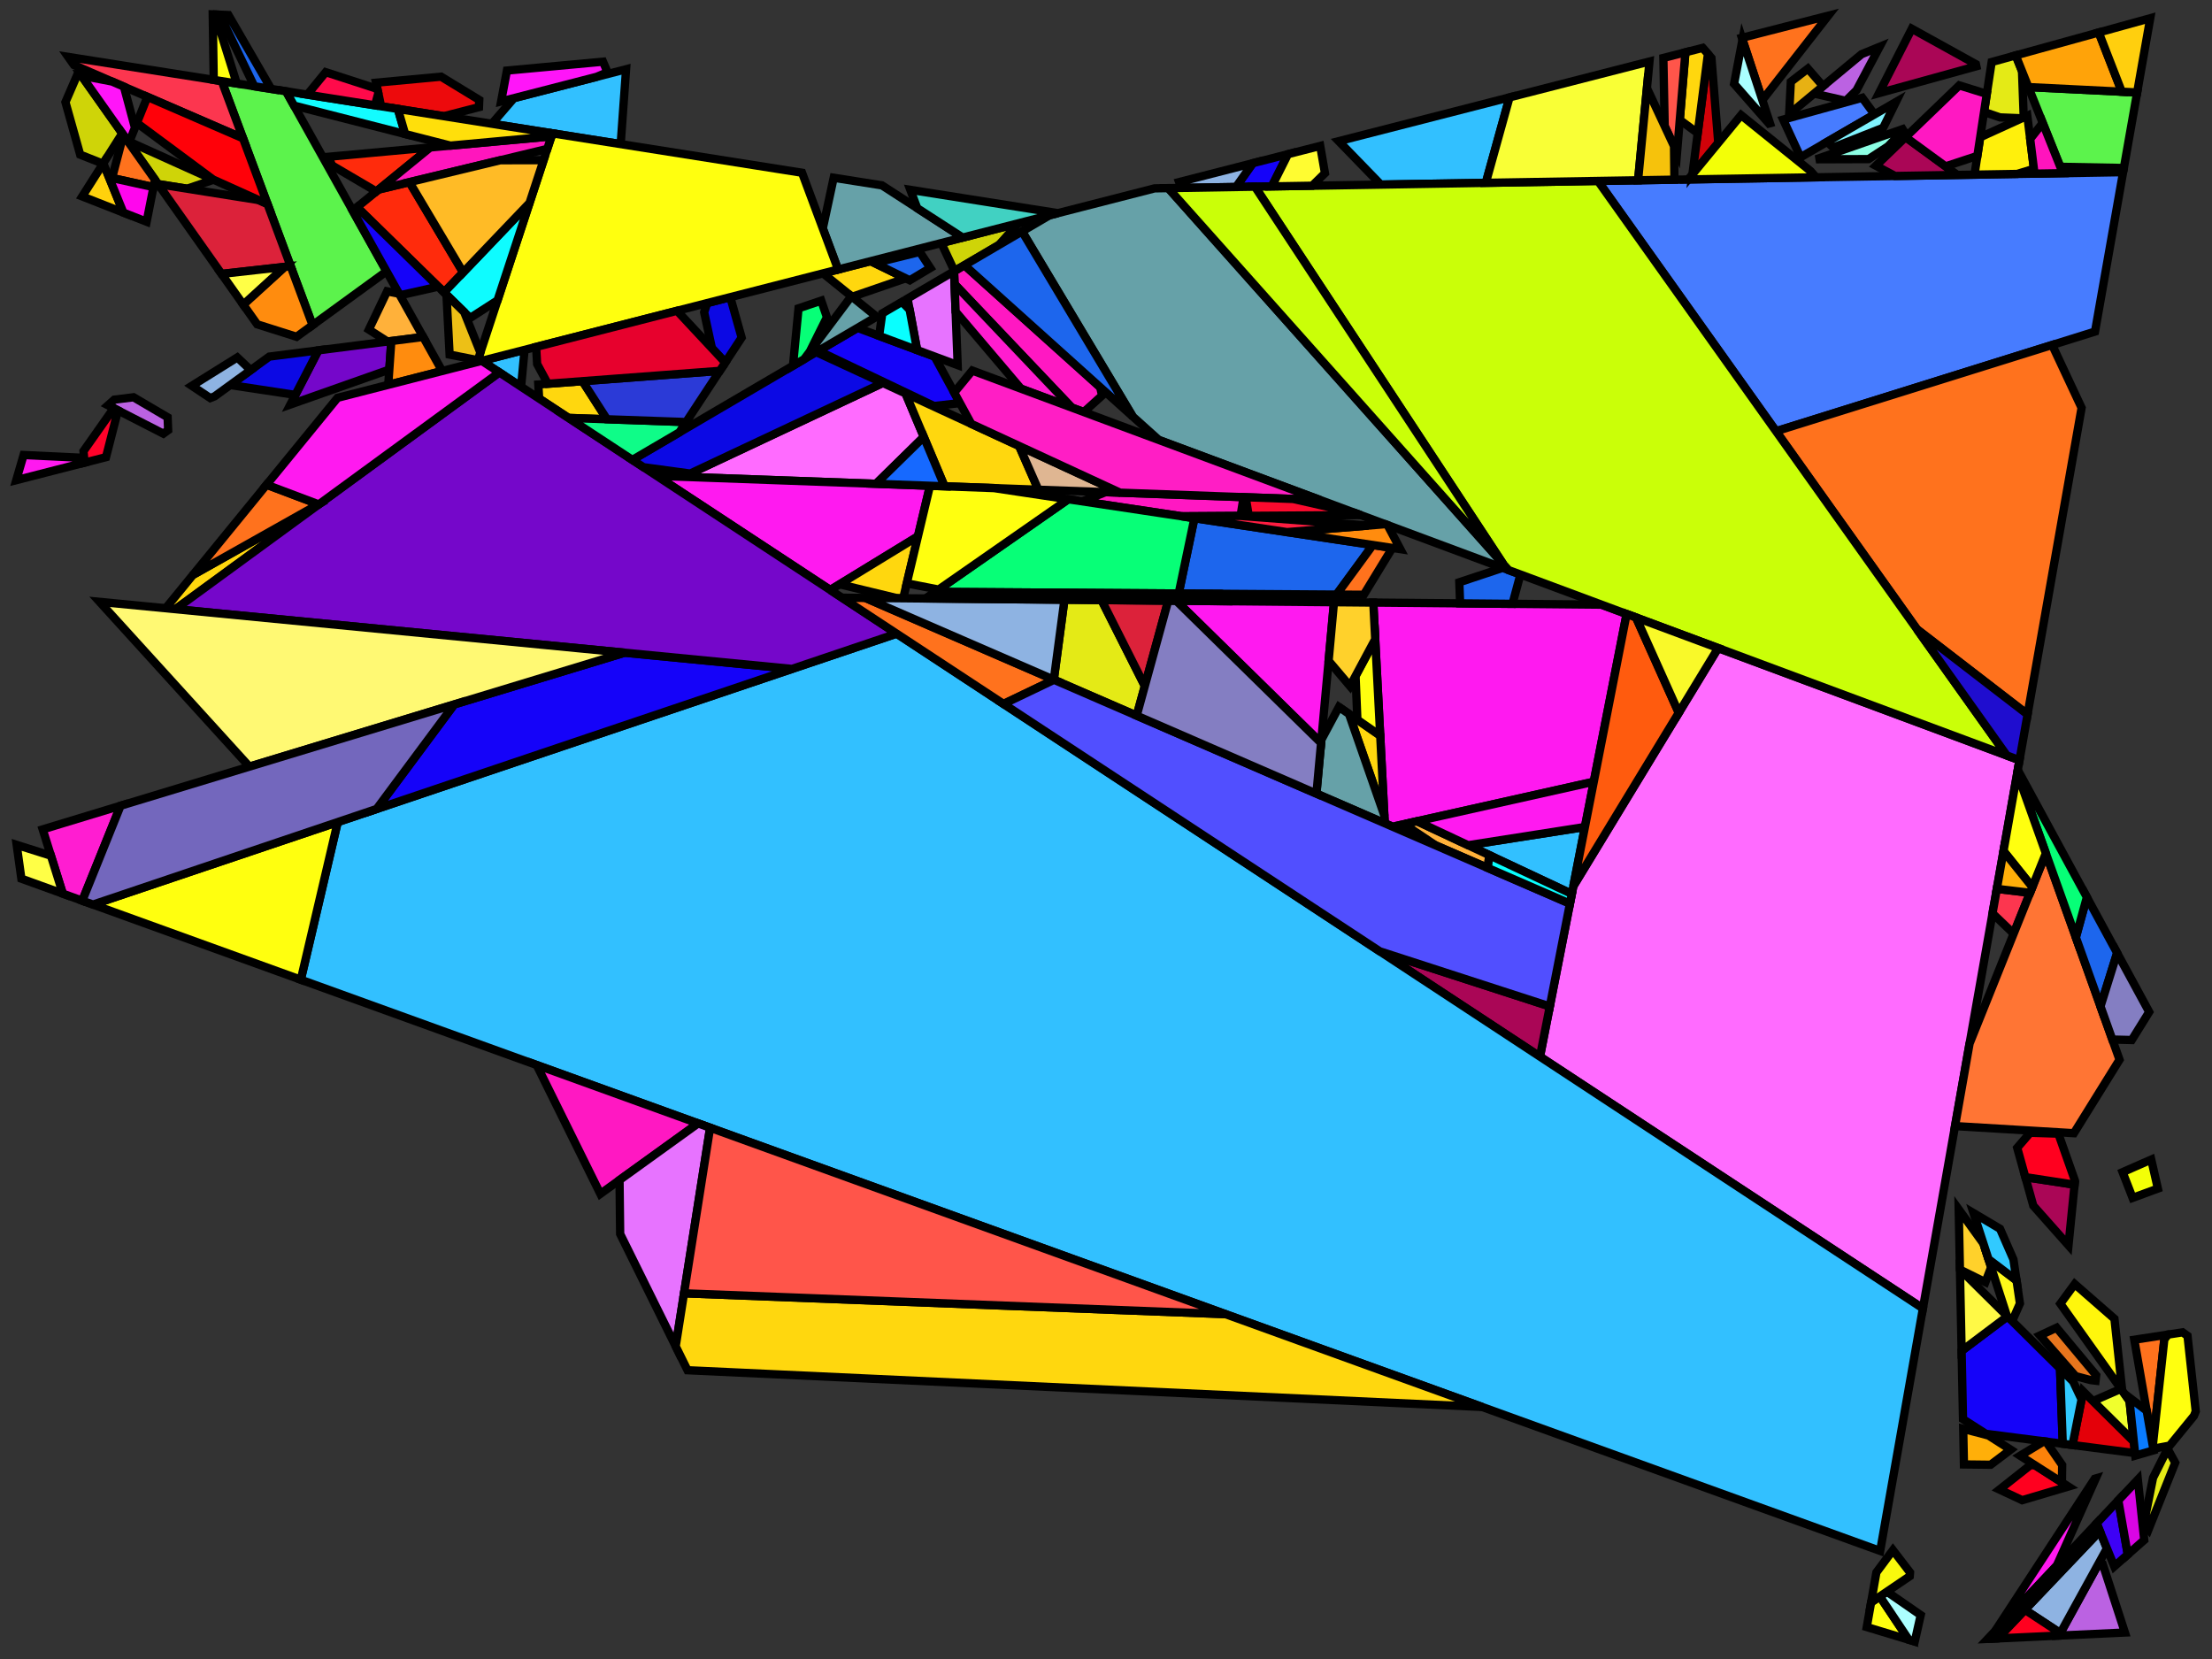 <?xml version="1.0" encoding="iso-8859-1" standalone="no"?>
<!DOCTYPE svg PUBLIC "-//W3C//DTD SVG 1.0//EN" "http://www.w3.org/TR/2001/REC-SVG-20010904/DTD/svg10.dtd">
<svg xmlns="http://www.w3.org/2000/svg" width="800" height="600">
<rect width="100%" height="100%" fill="#333333" stroke="none"/>
<path style="fill:rgb(0, 0, 0);fill-opacity:0.0;fill-rule:evenodd;stroke:rgb(0, 0, 0);stroke-width:0.0;" d="M 0, 600 L 800, 600 L 800, 0 L 0, 0 z "/>
<path style="fill:rgb(255, 107, 255);fill-opacity:1.0;fill-rule:evenodd;stroke:rgb(0, 0, 0);stroke-width:3.0;" d="M 327.508, 142.303 L 334.105, 158.019 L 316.822, 174.979 L 247.125, 172.448 L 319.285, 138.501 z "/>
<path style="fill:rgb(255, 107, 255);fill-opacity:1.0;fill-rule:evenodd;stroke:rgb(0, 0, 0);stroke-width:3.0;" d="M 730.382, 274.932 L 695.445, 473.212 L 556.952, 382.151 L 569.018, 320.507 L 621.381, 234.379 z "/>
<path style="fill:rgb(228, 234, 22);fill-opacity:1.0;fill-rule:evenodd;stroke:rgb(0, 0, 0);stroke-width:3.0;" d="M 398.376, 217.031 L 414.038, 248.106 L 411.097, 258.829 L 381.126, 245.826 L 384.968, 216.908 z "/>
<path style="fill:rgb(228, 234, 22);fill-opacity:1.0;fill-rule:evenodd;stroke:rgb(0, 0, 0);stroke-width:3.0;" d="M 786.694, 529.008 L 777.022, 553.202 L 775.314, 551.314 L 778.68, 534.454 L 783.937, 523.981 z "/>
<path style="fill:rgb(228, 234, 22);fill-opacity:1.0;fill-rule:evenodd;stroke:rgb(0, 0, 0);stroke-width:3.0;" d="M 731.284, 25.72 L 731.905, 42.461 L 731.207, 42.779 L 723.336, 42.459 L 717.556, 40.495 L 720.308, 22.436 L 729.009, 20.032 z "/>
<path style="fill:rgb(255, 43, 12);fill-opacity:1.0;fill-rule:evenodd;stroke:rgb(0, 0, 0);stroke-width:3.0;" d="M 167.497, 98.528 L 160.605, 105.741 L 129.131, 74.925 L 136.944, 68.551 L 148.08, 65.868 z "/>
<path style="fill:rgb(255, 43, 12);fill-opacity:1.0;fill-rule:evenodd;stroke:rgb(0, 0, 0);stroke-width:3.0;" d="M 136.103, 69.237 L 120.158, 59.874 L 118.638, 56.716 L 155.597, 53.332 z "/>
<path style="fill:rgb(71, 124, 255);fill-opacity:1.0;fill-rule:evenodd;stroke:rgb(0, 0, 0);stroke-width:3.0;" d="M 677.929, 41.38 L 651.196, 56.867 L 644.913, 43.259 L 673.511, 35.36 z "/>
<path style="fill:rgb(71, 124, 255);fill-opacity:1.0;fill-rule:evenodd;stroke:rgb(0, 0, 0);stroke-width:3.0;" d="M 757.695, 119.916 L 642.335, 155.962 L 577.91, 65.442 L 767.853, 62.266 z "/>
<path style="fill:rgb(170, 6, 86);fill-opacity:1.0;fill-rule:evenodd;stroke:rgb(0, 0, 0);stroke-width:3.0;" d="M 707.891, 63.268 L 685.388, 63.645 L 678.437, 59.942 L 689.168, 49.599 z "/>
<path style="fill:rgb(170, 6, 86);fill-opacity:1.0;fill-rule:evenodd;stroke:rgb(0, 0, 0);stroke-width:3.0;" d="M 714.614, 23.227 L 714.771, 23.965 L 679.562, 33.689 L 691.428, 10.401 z "/>
<path style="fill:rgb(170, 6, 86);fill-opacity:1.0;fill-rule:evenodd;stroke:rgb(0, 0, 0);stroke-width:3.0;" d="M 560.508, 363.982 L 556.952, 382.151 L 499.012, 344.056 z "/>
<path style="fill:rgb(170, 6, 86);fill-opacity:1.0;fill-rule:evenodd;stroke:rgb(0, 0, 0);stroke-width:3.0;" d="M 750.297, 428.461 L 748.098, 450.394 L 735.365, 436.044 L 732.499, 425.731 z "/>
<path style="fill:rgb(92, 243, 76);fill-opacity:1.0;fill-rule:evenodd;stroke:rgb(0, 0, 0);stroke-width:3.0;" d="M 772.933, 33.439 L 768.12, 60.752 L 745.129, 60.323 L 733.596, 31.497 z "/>
<path style="fill:rgb(92, 243, 76);fill-opacity:1.0;fill-rule:evenodd;stroke:rgb(0, 0, 0);stroke-width:3.0;" d="M 103.451, 33.016 L 139.801, 98.136 L 113.048, 117.589 L 80.197, 29.345 z "/>
<path style="fill:rgb(50, 192, 255);fill-opacity:1.0;fill-rule:evenodd;stroke:rgb(0, 0, 0);stroke-width:3.0;" d="M 188.464, 139.866 L 174.226, 130.505 L 189.709, 126.536 z "/>
<path style="fill:rgb(50, 192, 255);fill-opacity:1.0;fill-rule:evenodd;stroke:rgb(0, 0, 0);stroke-width:3.0;" d="M 537.367, 66.12 L 499.393, 66.755 L 484.166, 51.054 L 545.945, 35.218 z "/>
<path style="fill:rgb(50, 192, 255);fill-opacity:1.0;fill-rule:evenodd;stroke:rgb(0, 0, 0);stroke-width:3.0;" d="M 695.445, 473.212 L 679.993, 560.908 L 108.787, 354.329 L 122.138, 297.317 L 324.282, 229.168 z "/>
<path style="fill:rgb(50, 192, 255);fill-opacity:1.0;fill-rule:evenodd;stroke:rgb(0, 0, 0);stroke-width:3.0;" d="M 568.472, 323.298 L 530.971, 305.691 L 573.212, 299.086 z "/>
<path style="fill:rgb(50, 192, 255);fill-opacity:1.0;fill-rule:evenodd;stroke:rgb(0, 0, 0);stroke-width:3.0;" d="M 224.477, 52.122 L 177.888, 44.767 L 185.893, 35.485 L 226.43, 25.042 z "/>
<path style="fill:rgb(252, 54, 79);fill-opacity:1.0;fill-rule:evenodd;stroke:rgb(0, 0, 0);stroke-width:3.0;" d="M 734.189, 322.893 L 728.265, 337.662 L 720.618, 330.347 L 722.181, 321.473 z "/>
<path style="fill:rgb(252, 54, 79);fill-opacity:1.0;fill-rule:evenodd;stroke:rgb(0, 0, 0);stroke-width:3.0;" d="M 80.197, 29.345 L 87.897, 50.027 L 26.753, 23.527 L 24.67, 20.579 z "/>
<path style="fill:rgb(255, 117, 52);fill-opacity:1.0;fill-rule:evenodd;stroke:rgb(0, 0, 0);stroke-width:3.0;" d="M 766.559, 383.256 L 750.055, 409.84 L 707.065, 407.263 L 712.329, 377.388 L 739.917, 308.613 z "/>
<path style="fill:rgb(255, 240, 12);fill-opacity:1.0;fill-rule:evenodd;stroke:rgb(0, 0, 0);stroke-width:3.0;" d="M 735.586, 61.052 L 729.553, 62.906 L 714.102, 63.164 L 716.163, 49.636 L 733.206, 41.868 z "/>
<path style="fill:rgb(255, 24, 194);fill-opacity:1.0;fill-rule:evenodd;stroke:rgb(0, 0, 0);stroke-width:3.0;" d="M 252.474, 406.294 L 217.121, 431.773 L 194.094, 385.181 z "/>
<path style="fill:rgb(255, 24, 194);fill-opacity:1.0;fill-rule:evenodd;stroke:rgb(0, 0, 0);stroke-width:3.0;" d="M 449.757, 179.806 L 448.67, 186.583 L 427.363, 186.724 L 391.399, 181.32 L 399.862, 177.994 z "/>
<path style="fill:rgb(255, 24, 194);fill-opacity:1.0;fill-rule:evenodd;stroke:rgb(0, 0, 0);stroke-width:3.0;" d="M 397.897, 140.048 L 398.577, 143.063 L 391.976, 149.029 L 387.629, 147.411 L 345.229, 102.755 L 345.05, 98.111 L 348.8, 95.912 z "/>
<path style="fill:rgb(255, 24, 194);fill-opacity:1.0;fill-rule:evenodd;stroke:rgb(0, 0, 0);stroke-width:3.0;" d="M 718.55, 33.971 L 715.136, 56.377 L 703.649, 60.171 L 689.168, 49.599 L 708.593, 30.877 z "/>
<path style="fill:rgb(255, 25, 240);fill-opacity:1.0;fill-rule:evenodd;stroke:rgb(0, 0, 0);stroke-width:3.0;" d="M 743.874, 566.212 L 721.575, 589.869 L 757.589, 534.808 L 757.953, 534.701 z "/>
<path style="fill:rgb(255, 25, 240);fill-opacity:1.0;fill-rule:evenodd;stroke:rgb(0, 0, 0);stroke-width:3.0;" d="M 336.337, 175.687 L 331.982, 193.988 L 300.272, 213.382 L 237.485, 172.098 z "/>
<path style="fill:rgb(255, 25, 240);fill-opacity:1.0;fill-rule:evenodd;stroke:rgb(0, 0, 0);stroke-width:3.0;" d="M 30.426, 165.604 L 30.59, 167.324 L 5.882, 173.658 L 8.535, 164.555 z "/>
<path style="fill:rgb(255, 25, 240);fill-opacity:1.0;fill-rule:evenodd;stroke:rgb(0, 0, 0);stroke-width:3.0;" d="M 579.196, 218.684 L 588.288, 222.066 L 576.414, 282.725 L 503.667, 298.991 L 500.82, 297.755 L 496.678, 217.929 z "/>
<path style="fill:rgb(207, 212, 8);fill-opacity:1.0;fill-rule:evenodd;stroke:rgb(0, 0, 0);stroke-width:3.0;" d="M 77.231, 64.997 L 67.684, 68.253 L 57.181, 66.587 L 46.154, 50.981 z "/>
<path style="fill:rgb(207, 212, 8);fill-opacity:1.0;fill-rule:evenodd;stroke:rgb(0, 0, 0);stroke-width:3.0;" d="M 44.219, 48.244 L 37.259, 59.203 L 28.997, 55.929 L 23.667, 36.939 L 28.441, 25.916 z "/>
<path style="fill:rgb(207, 212, 8);fill-opacity:1.0;fill-rule:evenodd;stroke:rgb(0, 0, 0);stroke-width:3.0;" d="M 361.261, 88.606 L 345.184, 98.032 L 340.434, 87.899 L 368.258, 80.766 z "/>
<path style="fill:rgb(209, 2, 9);fill-opacity:1.0;fill-rule:evenodd;stroke:rgb(0, 0, 0);stroke-width:3.0;" d="M 618.966, 20.963 L 621.434, 51.672 L 612.083, 63.047 L 617.697, 19.516 z "/>
<path style="fill:rgb(231, 117, 29);fill-opacity:1.0;fill-rule:evenodd;stroke:rgb(0, 0, 0);stroke-width:3.0;" d="M 758.107, 497.38 L 757.884, 499.343 L 756.028, 499.109 L 750.647, 497.69 L 737.78, 482.988 L 743.785, 480.185 z "/>
<path style="fill:rgb(243, 255, 7);fill-opacity:1.0;fill-rule:evenodd;stroke:rgb(0, 0, 0);stroke-width:3.0;" d="M 780.425, 429.864 L 771.285, 433.226 L 767.668, 423.926 L 778.022, 419.372 z "/>
<path style="fill:rgb(243, 255, 7);fill-opacity:1.0;fill-rule:evenodd;stroke:rgb(0, 0, 0);stroke-width:3.0;" d="M 654.821, 61.87 L 656.795, 64.123 L 610.563, 64.896 L 629.687, 41.633 z "/>
<path style="fill:rgb(21, 3, 249);fill-opacity:1.0;fill-rule:evenodd;stroke:rgb(0, 0, 0);stroke-width:3.0;" d="M 745.033, 494.936 L 746.025, 522.154 L 718.213, 518.556 L 709.951, 513.272 L 709.443, 488.559 L 726.019, 476.092 z "/>
<path style="fill:rgb(21, 3, 249);fill-opacity:1.0;fill-rule:evenodd;stroke:rgb(0, 0, 0);stroke-width:3.0;" d="M 459.965, 67.414 L 447.016, 67.631 L 453.103, 59.017 L 465.818, 55.758 z "/>
<path style="fill:rgb(21, 3, 249);fill-opacity:1.0;fill-rule:evenodd;stroke:rgb(0, 0, 0);stroke-width:3.0;" d="M 286.445, 241.924 L 136.2, 292.576 L 164.29, 254.763 L 225.894, 236.058 z "/>
<path style="fill:rgb(21, 3, 249);fill-opacity:1.0;fill-rule:evenodd;stroke:rgb(0, 0, 0);stroke-width:3.0;" d="M 338.002, 128.948 L 347.177, 145.778 L 337.798, 146.84 L 295.983, 126.881 L 310.138, 118.581 z "/>
<path style="fill:rgb(21, 3, 249);fill-opacity:1.0;fill-rule:evenodd;stroke:rgb(0, 0, 0);stroke-width:3.0;" d="M 158.492, 103.672 L 144.637, 106.799 L 127.56, 76.207 L 129.131, 74.925 z "/>
<path style="fill:rgb(231, 115, 255);fill-opacity:1.0;fill-rule:evenodd;stroke:rgb(0, 0, 0);stroke-width:3.0;" d="M 256.818, 407.865 L 244.373, 486.914 L 224.291, 446.281 L 224.062, 426.77 L 252.474, 406.294 z "/>
<path style="fill:rgb(231, 115, 255);fill-opacity:1.0;fill-rule:evenodd;stroke:rgb(0, 0, 0);stroke-width:3.0;" d="M 346.357, 132.056 L 331.692, 126.6 L 328.232, 107.972 L 345.05, 98.111 z "/>
<path style="fill:rgb(255, 215, 14);fill-opacity:1.0;fill-rule:evenodd;stroke:rgb(0, 0, 0);stroke-width:3.0;" d="M 219.519, 151.636 L 205.625, 151.15 L 194.988, 144.156 L 194.691, 139.056 L 210.675, 137.855 z "/>
<path style="fill:rgb(255, 215, 14);fill-opacity:1.0;fill-rule:evenodd;stroke:rgb(0, 0, 0);stroke-width:3.0;" d="M 115.29, 182.428 L 63.454, 220.323 L 59.933, 219.982 L 69.775, 207.929 L 115.174, 182.384 z "/>
<path style="fill:rgb(255, 215, 14);fill-opacity:1.0;fill-rule:evenodd;stroke:rgb(0, 0, 0);stroke-width:3.0;" d="M 368.579, 161.294 L 375.536, 177.111 L 341.602, 175.879 L 327.508, 142.303 z "/>
<path style="fill:rgb(255, 215, 14);fill-opacity:1.0;fill-rule:evenodd;stroke:rgb(0, 0, 0);stroke-width:3.0;" d="M 326.656, 216.375 L 324.508, 216.355 L 303.657, 211.312 L 331.982, 193.988 z "/>
<path style="fill:rgb(255, 215, 14);fill-opacity:1.0;fill-rule:evenodd;stroke:rgb(0, 0, 0);stroke-width:3.0;" d="M 617.697, 19.516 L 614.005, 48.148 L 607.515, 43.372 L 609.556, 18.912 L 615.771, 17.319 z "/>
<path style="fill:rgb(255, 215, 14);fill-opacity:1.0;fill-rule:evenodd;stroke:rgb(0, 0, 0);stroke-width:3.0;" d="M 327.568, 100.659 L 308.157, 107.343 L 297.669, 98.861 L 314.866, 94.453 z "/>
<path style="fill:rgb(255, 215, 14);fill-opacity:1.0;fill-rule:evenodd;stroke:rgb(0, 0, 0);stroke-width:3.0;" d="M 499.175, 266.053 L 500.675, 294.974 L 487.875, 258.208 z "/>
<path style="fill:rgb(255, 215, 14);fill-opacity:1.0;fill-rule:evenodd;stroke:rgb(0, 0, 0);stroke-width:3.0;" d="M 443.24, 475.285 L 536.049, 508.85 L 248.647, 495.562 L 244.373, 486.914 L 247.392, 467.739 z "/>
<path style="fill:rgb(255, 85, 74);fill-opacity:1.0;fill-rule:evenodd;stroke:rgb(0, 0, 0);stroke-width:3.0;" d="M 606.529, 55.196 L 602.061, 45.635 L 601.581, 20.956 L 609.556, 18.912 z "/>
<path style="fill:rgb(255, 85, 74);fill-opacity:1.0;fill-rule:evenodd;stroke:rgb(0, 0, 0);stroke-width:3.0;" d="M 443.24, 475.285 L 247.392, 467.739 L 256.818, 407.865 z "/>
<path style="fill:rgb(220, 34, 58);fill-opacity:1.0;fill-rule:evenodd;stroke:rgb(0, 0, 0);stroke-width:3.0;" d="M 422.499, 217.251 L 414.038, 248.106 L 398.376, 217.031 z "/>
<path style="fill:rgb(220, 34, 58);fill-opacity:1.0;fill-rule:evenodd;stroke:rgb(0, 0, 0);stroke-width:3.0;" d="M 93.544, 72.354 L 96.746, 73.798 L 105.11, 96.266 L 80.134, 99.068 L 57.181, 66.587 z "/>
<path style="fill:rgb(102, 161, 168);fill-opacity:1.0;fill-rule:evenodd;stroke:rgb(0, 0, 0);stroke-width:3.0;" d="M 318.985, 67.041 L 348.162, 85.918 L 303.112, 97.466 L 297.575, 82.613 L 301.517, 64.284 z "/>
<path style="fill:rgb(102, 161, 168);fill-opacity:1.0;fill-rule:evenodd;stroke:rgb(0, 0, 0);stroke-width:3.0;" d="M 545.617, 206.191 L 419.122, 159.128 L 409.658, 150.62 L 369.64, 83.693 L 379.582, 77.863 L 417.58, 68.123 L 422.513, 68.041 z "/>
<path style="fill:rgb(102, 161, 168);fill-opacity:1.0;fill-rule:evenodd;stroke:rgb(0, 0, 0);stroke-width:3.0;" d="M 487.875, 258.208 L 500.675, 294.974 L 500.82, 297.755 L 476.104, 287.032 L 477.896, 267.517 L 484.24, 255.684 z "/>
<path style="fill:rgb(102, 161, 168);fill-opacity:1.0;fill-rule:evenodd;stroke:rgb(0, 0, 0);stroke-width:3.0;" d="M 317.045, 114.531 L 290.811, 129.913 L 307.895, 107.131 z "/>
<path style="fill:rgb(117, 7, 202);fill-opacity:1.0;fill-rule:evenodd;stroke:rgb(0, 0, 0);stroke-width:3.0;" d="M 140.799, 133.673 L 105.019, 146.297 L 115.143, 126.705 L 141.524, 123.341 z "/>
<path style="fill:rgb(117, 7, 202);fill-opacity:1.0;fill-rule:evenodd;stroke:rgb(0, 0, 0);stroke-width:3.0;" d="M 324.282, 229.168 L 286.445, 241.924 L 63.454, 220.323 L 180.592, 134.691 z "/>
<path style="fill:rgb(12, 9, 228);fill-opacity:1.0;fill-rule:evenodd;stroke:rgb(0, 0, 0);stroke-width:3.0;" d="M 319.285, 138.501 L 249.627, 171.271 L 232.729, 168.971 L 228.707, 166.326 L 295.177, 127.353 z "/>
<path style="fill:rgb(12, 9, 228);fill-opacity:1.0;fill-rule:evenodd;stroke:rgb(0, 0, 0);stroke-width:3.0;" d="M 268.226, 122.105 L 262.302, 131.116 L 257.48, 125.945 L 254.667, 112.94 L 255.772, 109.601 L 264.113, 107.463 z "/>
<path style="fill:rgb(12, 9, 228);fill-opacity:1.0;fill-rule:evenodd;stroke:rgb(0, 0, 0);stroke-width:3.0;" d="M 107.073, 142.323 L 106.133, 142.718 L 83.265, 139.245 L 97.399, 128.968 L 115.143, 126.705 z "/>
<path style="fill:rgb(29, 102, 237);fill-opacity:1.0;fill-rule:evenodd;stroke:rgb(0, 0, 0);stroke-width:3.0;" d="M 765.694, 344.645 L 759.674, 363.967 L 750.766, 339.01 L 754.747, 324.489 z "/>
<path style="fill:rgb(29, 102, 237);fill-opacity:1.0;fill-rule:evenodd;stroke:rgb(0, 0, 0);stroke-width:3.0;" d="M 336.458, 96.92 L 329.017, 101.366 L 316.295, 95.151 L 332.665, 91.119 z "/>
<path style="fill:rgb(29, 102, 237);fill-opacity:1.0;fill-rule:evenodd;stroke:rgb(0, 0, 0);stroke-width:3.0;" d="M 82.614, 5.441 L 98.072, 32.166 L 91.963, 31.202 L 79.469, 5.311 z "/>
<path style="fill:rgb(29, 102, 237);fill-opacity:1.0;fill-rule:evenodd;stroke:rgb(0, 0, 0);stroke-width:3.0;" d="M 496.508, 197.114 L 483.382, 215.041 L 426.282, 214.653 L 431.977, 187.417 z "/>
<path style="fill:rgb(29, 102, 237);fill-opacity:1.0;fill-rule:evenodd;stroke:rgb(0, 0, 0);stroke-width:3.0;" d="M 409.658, 150.62 L 348.8, 95.912 L 369.64, 83.693 z "/>
<path style="fill:rgb(29, 102, 237);fill-opacity:1.0;fill-rule:evenodd;stroke:rgb(0, 0, 0);stroke-width:3.0;" d="M 549.873, 207.774 L 547.011, 218.389 L 528.07, 218.216 L 527.782, 210.587 L 543.44, 205.381 z "/>
<path style="fill:rgb(255, 1, 9);fill-opacity:1.0;fill-rule:evenodd;stroke:rgb(0, 0, 0);stroke-width:3.0;" d="M 87.897, 50.027 L 96.746, 73.798 L 77.083, 64.93 L 49.505, 44.478 L 53.307, 35.036 z "/>
<path style="fill:rgb(237, 10, 12);fill-opacity:1.0;fill-rule:evenodd;stroke:rgb(0, 0, 0);stroke-width:3.0;" d="M 173.33, 36.142 L 173.224, 38.749 L 160.511, 42.024 L 137.84, 38.445 L 136.002, 29.909 L 159.527, 27.73 z "/>
<path style="fill:rgb(255, 177, 58);fill-opacity:1.0;fill-rule:evenodd;stroke:rgb(0, 0, 0);stroke-width:3.0;" d="M 538.597, 309.272 L 538.105, 313.931 L 519.227, 305.741 L 507.758, 298.076 L 512.494, 297.017 z "/>
<path style="fill:rgb(255, 177, 58);fill-opacity:1.0;fill-rule:evenodd;stroke:rgb(0, 0, 0);stroke-width:3.0;" d="M 144.322, 106.236 L 153.049, 121.871 L 140.146, 123.516 L 133.399, 119.208 L 140.009, 105.367 z "/>
<path style="fill:rgb(240, 255, 45);fill-opacity:1.0;fill-rule:evenodd;stroke:rgb(0, 0, 0);stroke-width:3.0;" d="M 770.175, 506.668 L 771.732, 521.395 L 756.935, 506.731 L 767.066, 502.298 z "/>
<path style="fill:rgb(7, 255, 119);fill-opacity:1.0;fill-rule:evenodd;stroke:rgb(0, 0, 0);stroke-width:3.0;" d="M 431.977, 187.417 L 426.282, 214.653 L 338.269, 214.056 L 386.37, 180.564 z "/>
<path style="fill:rgb(7, 255, 119);fill-opacity:1.0;fill-rule:evenodd;stroke:rgb(0, 0, 0);stroke-width:3.0;" d="M 299.078, 114.721 L 292.888, 127.143 L 290.811, 129.913 L 286.792, 132.269 L 288.799, 111.515 L 297.005, 108.732 z "/>
<path style="fill:rgb(7, 255, 119);fill-opacity:1.0;fill-rule:evenodd;stroke:rgb(0, 0, 0);stroke-width:3.0;" d="M 754.747, 324.489 L 750.766, 339.01 L 729.56, 279.596 L 729.757, 278.475 z "/>
<path style="fill:rgb(255, 21, 249);fill-opacity:1.0;fill-rule:evenodd;stroke:rgb(0, 0, 0);stroke-width:3.0;" d="M 219.719, 26.131 L 215.746, 27.794 L 181.237, 36.684 L 183.333, 25.525 L 218.087, 22.306 z "/>
<path style="fill:rgb(255, 21, 249);fill-opacity:1.0;fill-rule:evenodd;stroke:rgb(0, 0, 0);stroke-width:3.0;" d="M 40.497, 29.484 L 44.824, 31.359 L 48.807, 46.214 L 46.775, 51.261 L 46.154, 50.981 L 29.465, 27.364 z "/>
<path style="fill:rgb(255, 114, 29);fill-opacity:1.0;fill-rule:evenodd;stroke:rgb(0, 0, 0);stroke-width:3.0;" d="M 637.375, 36.191 L 629.975, 13.678 L 661.19, 5.676 z "/>
<path style="fill:rgb(255, 114, 29);fill-opacity:1.0;fill-rule:evenodd;stroke:rgb(0, 0, 0);stroke-width:3.0;" d="M 752.837, 147.489 L 733.296, 258.393 L 693.319, 227.597 L 642.335, 155.962 L 742.194, 124.76 z "/>
<path style="fill:rgb(255, 114, 29);fill-opacity:1.0;fill-rule:evenodd;stroke:rgb(0, 0, 0);stroke-width:3.0;" d="M 778.584, 522.911 L 771.898, 484.533 L 782.923, 482.845 z "/>
<path style="fill:rgb(255, 114, 29);fill-opacity:1.0;fill-rule:evenodd;stroke:rgb(0, 0, 0);stroke-width:3.0;" d="M 115.174, 182.384 L 69.775, 207.929 L 96.411, 175.309 z "/>
<path style="fill:rgb(255, 114, 29);fill-opacity:1.0;fill-rule:evenodd;stroke:rgb(0, 0, 0);stroke-width:3.0;" d="M 503.559, 198.173 L 493.225, 215.107 L 483.382, 215.041 L 496.508, 197.114 z "/>
<path style="fill:rgb(255, 114, 29);fill-opacity:1.0;fill-rule:evenodd;stroke:rgb(0, 0, 0);stroke-width:3.0;" d="M 56.042, 64.976 L 55.507, 67.676 L 40.522, 64.38 L 44.618, 48.808 z "/>
<path style="fill:rgb(255, 114, 29);fill-opacity:1.0;fill-rule:evenodd;stroke:rgb(0, 0, 0);stroke-width:3.0;" d="M 312.955, 216.25 L 381.196, 245.856 L 362.949, 254.592 L 304.517, 216.173 z "/>
<path style="fill:rgb(255, 255, 15);fill-opacity:1.0;fill-rule:evenodd;stroke:rgb(0, 0, 0);stroke-width:3.0;" d="M 290.069, 62.476 L 303.112, 97.466 L 172.606, 130.92 L 199.79, 48.224 z "/>
<path style="fill:rgb(255, 255, 15);fill-opacity:1.0;fill-rule:evenodd;stroke:rgb(0, 0, 0);stroke-width:3.0;" d="M 739.917, 308.613 L 735.022, 320.817 L 724.592, 307.789 L 729.56, 279.596 z "/>
<path style="fill:rgb(255, 255, 15);fill-opacity:1.0;fill-rule:evenodd;stroke:rgb(0, 0, 0);stroke-width:3.0;" d="M 690.339, 593.037 L 675.141, 588.446 L 676.714, 579.519 L 679.883, 577.373 z "/>
<path style="fill:rgb(255, 255, 15);fill-opacity:1.0;fill-rule:evenodd;stroke:rgb(0, 0, 0);stroke-width:3.0;" d="M 499.175, 266.053 L 490.917, 260.32 L 490.256, 244.462 L 497.366, 231.2 z "/>
<path style="fill:rgb(255, 255, 15);fill-opacity:1.0;fill-rule:evenodd;stroke:rgb(0, 0, 0);stroke-width:3.0;" d="M 108.787, 354.329 L 33.64, 327.152 L 122.138, 297.317 z "/>
<path style="fill:rgb(255, 255, 15);fill-opacity:1.0;fill-rule:evenodd;stroke:rgb(0, 0, 0);stroke-width:3.0;" d="M 77.831, 5.242 L 85.634, 30.203 L 77.297, 28.887 L 76.938, 5.205 z "/>
<path style="fill:rgb(255, 255, 15);fill-opacity:1.0;fill-rule:evenodd;stroke:rgb(0, 0, 0);stroke-width:3.0;" d="M 791.146, 483.119 L 794.121, 510.43 L 793.461, 512.082 L 784.696, 522.823 L 778.763, 523.935 L 778.584, 522.911 L 782.756, 484.388 L 784.125, 482.661 L 789.364, 481.858 z "/>
<path style="fill:rgb(255, 255, 15);fill-opacity:1.0;fill-rule:evenodd;stroke:rgb(0, 0, 0);stroke-width:3.0;" d="M 359.513, 176.529 L 386.37, 180.564 L 339.469, 213.22 L 327.94, 210.979 L 336.337, 175.687 z "/>
<path style="fill:rgb(255, 249, 70);fill-opacity:1.0;fill-rule:evenodd;stroke:rgb(0, 0, 0);stroke-width:3.0;" d="M 726.019, 476.092 L 709.443, 488.559 L 708.836, 459.063 z "/>
<path style="fill:rgb(187, 98, 226);fill-opacity:1.0;fill-rule:evenodd;stroke:rgb(0, 0, 0);stroke-width:3.0;" d="M 60.627, 150.924 L 60.806, 155.576 L 59.073, 156.836 L 39.063, 146.574 L 41.343, 144.538 L 48.302, 143.678 z "/>
<path style="fill:rgb(187, 98, 226);fill-opacity:1.0;fill-rule:evenodd;stroke:rgb(0, 0, 0);stroke-width:3.0;" d="M 768.505, 590.426 L 744.671, 591.531 L 758.419, 566.528 L 760.62, 566.126 z "/>
<path style="fill:rgb(187, 98, 226);fill-opacity:1.0;fill-rule:evenodd;stroke:rgb(0, 0, 0);stroke-width:3.0;" d="M 671.42, 32.662 L 667.56, 36.462 L 656.091, 33.837 L 673.26, 19.598 L 679.782, 16.927 z "/>
<path style="fill:rgb(142, 179, 226);fill-opacity:1.0;fill-rule:evenodd;stroke:rgb(0, 0, 0);stroke-width:3.0;" d="M 447.016, 67.631 L 427.201, 67.962 L 426.445, 65.851 L 453.103, 59.017 z "/>
<path style="fill:rgb(142, 179, 226);fill-opacity:1.0;fill-rule:evenodd;stroke:rgb(0, 0, 0);stroke-width:3.0;" d="M 90.671, 133.86 L 77.615, 143.353 L 76.035, 143.969 L 69.379, 139.533 L 85.819, 129.271 z "/>
<path style="fill:rgb(142, 179, 226);fill-opacity:1.0;fill-rule:evenodd;stroke:rgb(0, 0, 0);stroke-width:3.0;" d="M 762.004, 560.008 L 745.161, 590.64 L 732.336, 582.21 L 759.441, 553.73 z "/>
<path style="fill:rgb(142, 179, 226);fill-opacity:1.0;fill-rule:evenodd;stroke:rgb(0, 0, 0);stroke-width:3.0;" d="M 384.968, 216.908 L 381.126, 245.826 L 312.955, 216.25 z "/>
<path style="fill:rgb(81, 79, 255);fill-opacity:1.0;fill-rule:evenodd;stroke:rgb(0, 0, 0);stroke-width:3.0;" d="M 567.785, 326.808 L 560.508, 363.982 L 499.012, 344.056 L 362.949, 254.592 L 381.196, 245.856 z "/>
<path style="fill:rgb(255, 163, 9);fill-opacity:1.0;fill-rule:evenodd;stroke:rgb(0, 0, 0);stroke-width:3.0;" d="M 767.37, 33.164 L 733.596, 31.497 L 729.009, 20.032 L 759.036, 11.739 z "/>
<path style="fill:rgb(255, 207, 14);fill-opacity:1.0;fill-rule:evenodd;stroke:rgb(0, 0, 0);stroke-width:3.0;" d="M 772.933, 33.439 L 767.37, 33.164 L 759.036, 11.739 L 777.663, 6.595 z "/>
<path style="fill:rgb(255, 2, 42);fill-opacity:1.0;fill-rule:evenodd;stroke:rgb(0, 0, 0);stroke-width:3.0;" d="M 42.672, 148.425 L 38.339, 165.338 L 30.59, 167.324 L 30.194, 163.161 L 41.13, 147.634 z "/>
<path style="fill:rgb(228, 0, 9);fill-opacity:1.0;fill-rule:evenodd;stroke:rgb(0, 0, 0);stroke-width:3.0;" d="M 771.732, 521.395 L 772.169, 525.537 L 749.547, 522.61 L 753.4, 503.228 z "/>
<path style="fill:rgb(172, 255, 255);fill-opacity:1.0;fill-rule:evenodd;stroke:rgb(0, 0, 0);stroke-width:3.0;" d="M 694.654, 584.115 L 692.489, 593.686 L 690.339, 593.037 L 679.883, 577.373 L 682.425, 575.653 z "/>
<path style="fill:rgb(255, 140, 14);fill-opacity:1.0;fill-rule:evenodd;stroke:rgb(0, 0, 0);stroke-width:3.0;" d="M 501.827, 189.899 L 506.449, 198.607 L 465.468, 192.45 L 500.975, 189.582 z "/>
<path style="fill:rgb(255, 140, 14);fill-opacity:1.0;fill-rule:evenodd;stroke:rgb(0, 0, 0);stroke-width:3.0;" d="M 113.048, 117.589 L 107.257, 121.8 L 93.011, 117.292 L 87.981, 110.172 L 102.976, 96.505 L 105.11, 96.266 z "/>
<path style="fill:rgb(255, 140, 14);fill-opacity:1.0;fill-rule:evenodd;stroke:rgb(0, 0, 0);stroke-width:3.0;" d="M 159.916, 134.173 L 140.413, 139.172 L 141.524, 123.341 L 153.049, 121.871 z "/>
<path style="fill:rgb(170, 255, 255);fill-opacity:1.0;fill-rule:evenodd;stroke:rgb(0, 0, 0);stroke-width:3.0;" d="M 640.132, 44.58 L 639.756, 44.683 L 627.159, 30.312 L 630.194, 14.342 z "/>
<path style="fill:rgb(255, 22, 189);fill-opacity:1.0;fill-rule:evenodd;stroke:rgb(0, 0, 0);stroke-width:3.0;" d="M 197.94, 53.853 L 136.944, 68.551 L 155.597, 53.332 L 199.43, 49.318 z "/>
<path style="fill:rgb(255, 25, 240);fill-opacity:1.0;fill-rule:evenodd;stroke:rgb(0, 0, 0);stroke-width:3.0;" d="M 573.212, 299.086 L 530.971, 305.691 L 512.494, 297.017 L 576.414, 282.725 z "/>
<path style="fill:rgb(255, 25, 240);fill-opacity:1.0;fill-rule:evenodd;stroke:rgb(0, 0, 0);stroke-width:3.0;" d="M 482.46, 217.799 L 477.787, 268.701 L 425.396, 217.278 z "/>
<path style="fill:rgb(255, 25, 240);fill-opacity:1.0;fill-rule:evenodd;stroke:rgb(0, 0, 0);stroke-width:3.0;" d="M 180.592, 134.691 L 115.29, 182.428 L 96.411, 175.309 L 122.082, 143.871 L 174.226, 130.505 z "/>
<path style="fill:rgb(61, 1, 246);fill-opacity:1.0;fill-rule:evenodd;stroke:rgb(0, 0, 0);stroke-width:3.0;" d="M 769.535, 562.218 L 764.661, 566.516 L 758.292, 550.915 L 766.116, 542.613 z "/>
<path style="fill:rgb(217, 5, 228);fill-opacity:1.0;fill-rule:evenodd;stroke:rgb(0, 0, 0);stroke-width:3.0;" d="M 775.492, 556.965 L 769.535, 562.218 L 766.116, 542.613 L 773.182, 535.117 z "/>
<path style="fill:rgb(255, 246, 12);fill-opacity:1.0;fill-rule:evenodd;stroke:rgb(0, 0, 0);stroke-width:3.0;" d="M 764.716, 476.95 L 767.525, 502.942 L 745.15, 471.491 L 750.353, 464.405 z "/>
<path style="fill:rgb(255, 29, 65);fill-opacity:1.0;fill-rule:evenodd;stroke:rgb(0, 0, 0);stroke-width:3.0;" d="M 494.907, 190.072 L 465.468, 192.45 L 427.363, 186.724 L 448.564, 186.583 z "/>
<path style="fill:rgb(202, 255, 8);fill-opacity:1.0;fill-rule:evenodd;stroke:rgb(0, 0, 0);stroke-width:3.0;" d="M 725.794, 273.226 L 545.617, 206.191 L 543.703, 204.043 L 453.87, 67.516 L 577.91, 65.442 z "/>
<path style="fill:rgb(202, 255, 8);fill-opacity:1.0;fill-rule:evenodd;stroke:rgb(0, 0, 0);stroke-width:3.0;" d="M 543.703, 204.043 L 422.513, 68.041 L 453.87, 67.516 z "/>
<path style="fill:rgb(255, 209, 43);fill-opacity:1.0;fill-rule:evenodd;stroke:rgb(0, 0, 0);stroke-width:3.0;" d="M 717.341, 449.761 L 720.118, 458.318 L 718.037, 463.719 L 709.042, 459.267 L 708.836, 459.063 L 708.39, 437.376 z "/>
<path style="fill:rgb(255, 209, 43);fill-opacity:1.0;fill-rule:evenodd;stroke:rgb(0, 0, 0);stroke-width:3.0;" d="M 496.678, 217.929 L 497.366, 231.2 L 488.269, 248.169 L 480.514, 238.999 L 482.46, 217.799 z "/>
<path style="fill:rgb(255, 175, 9);fill-opacity:1.0;fill-rule:evenodd;stroke:rgb(0, 0, 0);stroke-width:3.0;" d="M 719.183, 519.176 L 727.175, 524.287 L 719.941, 529.745 L 710.288, 529.632 L 710.023, 516.761 z "/>
<path style="fill:rgb(255, 175, 9);fill-opacity:1.0;fill-rule:evenodd;stroke:rgb(0, 0, 0);stroke-width:3.0;" d="M 735.022, 320.817 L 734.189, 322.893 L 722.181, 321.473 L 724.592, 307.789 z "/>
<path style="fill:rgb(255, 209, 12);fill-opacity:1.0;fill-rule:evenodd;stroke:rgb(0, 0, 0);stroke-width:3.0;" d="M 44.623, 76.892 L 29.736, 71.046 L 37.358, 59.047 z "/>
<path style="fill:rgb(15, 252, 136);fill-opacity:1.0;fill-rule:evenodd;stroke:rgb(0, 0, 0);stroke-width:3.0;" d="M 248.154, 152.637 L 245.707, 156.359 L 228.707, 166.326 L 205.625, 151.15 z "/>
<path style="fill:rgb(14, 252, 255);fill-opacity:1.0;fill-rule:evenodd;stroke:rgb(0, 0, 0);stroke-width:3.0;" d="M 179.936, 108.622 L 170.045, 114.985 L 160.605, 105.741 L 191.518, 73.389 z "/>
<path style="fill:rgb(255, 20, 189);fill-opacity:1.0;fill-rule:evenodd;stroke:rgb(0, 0, 0);stroke-width:3.0;" d="M 746.052, 62.63 L 735.803, 62.801 L 734.245, 50.239 L 738.788, 44.475 z "/>
<path style="fill:rgb(255, 0, 31);fill-opacity:1.0;fill-rule:evenodd;stroke:rgb(0, 0, 0);stroke-width:3.0;" d="M 744.435, 410.004 L 750.441, 427.034 L 750.297, 428.461 L 732.499, 425.731 L 729.548, 415.116 L 734.239, 409.676 z "/>
<path style="fill:rgb(255, 0, 31);fill-opacity:1.0;fill-rule:evenodd;stroke:rgb(0, 0, 0);stroke-width:3.0;" d="M 745.161, 590.64 L 744.671, 591.531 L 722.485, 592.56 L 732.336, 582.21 z "/>
<path style="fill:rgb(255, 0, 31);fill-opacity:1.0;fill-rule:evenodd;stroke:rgb(0, 0, 0);stroke-width:3.0;" d="M 736.004, 529.933 L 748.04, 537.631 L 731.35, 542.565 L 723.139, 538.717 L 734.266, 529.913 z "/>
<path style="fill:rgb(31, 13, 207);fill-opacity:1.0;fill-rule:evenodd;stroke:rgb(0, 0, 0);stroke-width:3.0;" d="M 733.296, 258.393 L 730.382, 274.932 L 725.794, 273.226 L 693.319, 227.597 z "/>
<path style="fill:rgb(231, 177, 19);fill-opacity:1.0;fill-rule:evenodd;stroke:rgb(0, 0, 0);stroke-width:3.0;" d="M 659.336, 31.146 L 647.073, 41.316 L 647.676, 29.576 L 653.839, 24.82 z "/>
<path style="fill:rgb(255, 187, 38);fill-opacity:1.0;fill-rule:evenodd;stroke:rgb(0, 0, 0);stroke-width:3.0;" d="M 191.518, 73.389 L 167.497, 98.528 L 148.08, 65.868 L 180.926, 57.953 L 196.601, 57.926 z "/>
<path style="fill:rgb(43, 58, 215);fill-opacity:1.0;fill-rule:evenodd;stroke:rgb(0, 0, 0);stroke-width:3.0;" d="M 248.154, 152.637 L 219.519, 151.636 L 210.675, 137.855 L 260.324, 134.125 z "/>
<path style="fill:rgb(255, 29, 207);fill-opacity:1.0;fill-rule:evenodd;stroke:rgb(0, 0, 0);stroke-width:3.0;" d="M 387.629, 147.411 L 369.258, 140.576 L 345.612, 112.711 L 345.229, 102.755 z "/>
<path style="fill:rgb(255, 29, 209);fill-opacity:1.0;fill-rule:evenodd;stroke:rgb(0, 0, 0);stroke-width:3.0;" d="M 29.765, 325.751 L 22.716, 323.202 L 15.438, 299.958 L 43.608, 291.405 z "/>
<path style="fill:rgb(249, 255, 54);fill-opacity:1.0;fill-rule:evenodd;stroke:rgb(0, 0, 0);stroke-width:3.0;" d="M 592.44, 65.199 L 537.367, 66.12 L 545.945, 35.218 L 596.556, 22.244 z "/>
<path style="fill:rgb(231, 1, 45);fill-opacity:1.0;fill-rule:evenodd;stroke:rgb(0, 0, 0);stroke-width:3.0;" d="M 262.302, 131.116 L 260.324, 134.125 L 198.12, 138.799 L 194.259, 131.638 L 193.899, 125.462 L 244.851, 112.401 z "/>
<path style="fill:rgb(255, 6, 237);fill-opacity:1.0;fill-rule:evenodd;stroke:rgb(0, 0, 0);stroke-width:3.0;" d="M 55.507, 67.676 L 53.026, 80.192 L 44.623, 76.892 L 39.431, 64.14 z "/>
<path style="fill:rgb(132, 126, 194);fill-opacity:1.0;fill-rule:evenodd;stroke:rgb(0, 0, 0);stroke-width:3.0;" d="M 425.396, 217.278 L 477.787, 268.701 L 476.104, 287.032 L 411.097, 258.829 L 422.499, 217.251 z "/>
<path style="fill:rgb(132, 126, 194);fill-opacity:1.0;fill-rule:evenodd;stroke:rgb(0, 0, 0);stroke-width:3.0;" d="M 777.282, 365.983 L 770.975, 376.141 L 763.956, 375.965 L 759.674, 363.967 L 765.694, 344.645 z "/>
<path style="fill:rgb(255, 252, 49);fill-opacity:1.0;fill-rule:evenodd;stroke:rgb(0, 0, 0);stroke-width:3.0;" d="M 479.186, 62.649 L 474.567, 67.17 L 459.965, 67.414 L 465.818, 55.758 L 477.474, 52.77 z "/>
<path style="fill:rgb(19, 252, 255);fill-opacity:1.0;fill-rule:evenodd;stroke:rgb(0, 0, 0);stroke-width:3.0;" d="M 143.888, 39.399 L 146.516, 48.471 L 106.34, 38.192 L 103.451, 33.016 z "/>
<path style="fill:rgb(255, 223, 11);fill-opacity:1.0;fill-rule:evenodd;stroke:rgb(0, 0, 0);stroke-width:3.0;" d="M 199.79, 48.224 L 199.43, 49.318 L 162.902, 52.663 L 146.516, 48.471 L 143.888, 39.399 z "/>
<path style="fill:rgb(255, 10, 74);fill-opacity:1.0;fill-rule:evenodd;stroke:rgb(0, 0, 0);stroke-width:3.0;" d="M 136.486, 32.156 L 136.822, 33.715 L 135.623, 38.095 L 111.137, 34.229 L 117.803, 26.101 z "/>
<path style="fill:rgb(223, 182, 146);fill-opacity:1.0;fill-rule:evenodd;stroke:rgb(0, 0, 0);stroke-width:3.0;" d="M 405.108, 178.184 L 375.536, 177.111 L 368.579, 161.294 z "/>
<path style="fill:rgb(255, 91, 14);fill-opacity:1.0;fill-rule:evenodd;stroke:rgb(0, 0, 0);stroke-width:3.0;" d="M 591.699, 223.336 L 607.148, 257.789 L 569.018, 320.507 L 588.288, 222.066 z "/>
<path style="fill:rgb(249, 249, 41);fill-opacity:1.0;fill-rule:evenodd;stroke:rgb(0, 0, 0);stroke-width:3.0;" d="M 621.381, 234.379 L 607.148, 257.789 L 591.699, 223.336 z "/>
<path style="fill:rgb(255, 249, 115);fill-opacity:1.0;fill-rule:evenodd;stroke:rgb(0, 0, 0);stroke-width:3.0;" d="M 225.894, 236.058 L 90.201, 277.258 L 36.027, 217.666 z "/>
<path style="fill:rgb(9, 255, 255);fill-opacity:1.0;fill-rule:evenodd;stroke:rgb(0, 0, 0);stroke-width:3.0;" d="M 328.982, 112.008 L 331.692, 126.6 L 317.94, 121.483 L 319.09, 113.332 L 326.201, 109.163 z "/>
<path style="fill:rgb(9, 255, 255);fill-opacity:1.0;fill-rule:evenodd;stroke:rgb(0, 0, 0);stroke-width:3.0;" d="M 568.472, 323.298 L 567.785, 326.808 L 538.105, 313.931 L 538.597, 309.272 z "/>
<path style="fill:rgb(65, 209, 194);fill-opacity:1.0;fill-rule:evenodd;stroke:rgb(0, 0, 0);stroke-width:3.0;" d="M 759.441, 553.73 L 722.485, 592.56 L 718.881, 592.728 L 758.292, 550.915 z "/>
<path style="fill:rgb(65, 209, 194);fill-opacity:1.0;fill-rule:evenodd;stroke:rgb(0, 0, 0);stroke-width:3.0;" d="M 382.615, 77.086 L 348.162, 85.918 L 331.732, 75.288 L 329.232, 68.659 z "/>
<path style="fill:rgb(10, 124, 255);fill-opacity:1.0;fill-rule:evenodd;stroke:rgb(0, 0, 0);stroke-width:3.0;" d="M 776.368, 510.193 L 778.867, 524.533 L 772.265, 526.438 L 770.039, 505.387 z "/>
<path style="fill:rgb(255, 249, 26);fill-opacity:1.0;fill-rule:evenodd;stroke:rgb(0, 0, 0);stroke-width:3.0;" d="M 729.309, 463.098 L 730.537, 471.426 L 728.002, 477.155 L 726.864, 476.929 L 725.825, 475.9 L 719.171, 455.401 z "/>
<path style="fill:rgb(49, 202, 255);fill-opacity:1.0;fill-rule:evenodd;stroke:rgb(0, 0, 0);stroke-width:3.0;" d="M 749.749, 499.61 L 752.826, 506.117 L 749.547, 522.61 L 746.025, 522.154 L 745.033, 494.936 z "/>
<path style="fill:rgb(49, 202, 255);fill-opacity:1.0;fill-rule:evenodd;stroke:rgb(0, 0, 0);stroke-width:3.0;" d="M 723.336, 444.41 L 728.185, 455.48 L 729.309, 463.098 L 719.171, 455.401 L 713.76, 438.729 z "/>
<path style="fill:rgb(255, 255, 70);fill-opacity:1.0;fill-rule:evenodd;stroke:rgb(0, 0, 0);stroke-width:3.0;" d="M 18.418, 309.473 L 22.716, 323.202 L 7.73, 317.782 L 6.032, 305.56 z "/>
<path style="fill:rgb(255, 255, 70);fill-opacity:1.0;fill-rule:evenodd;stroke:rgb(0, 0, 0);stroke-width:3.0;" d="M 87.981, 110.172 L 80.134, 99.068 L 102.976, 96.505 z "/>
<path style="fill:rgb(115, 103, 189);fill-opacity:1.0;fill-rule:evenodd;stroke:rgb(0, 0, 0);stroke-width:3.0;" d="M 136.2, 292.576 L 33.64, 327.152 L 29.765, 325.751 L 43.608, 291.405 L 164.29, 254.763 z "/>
<path style="fill:rgb(246, 194, 12);fill-opacity:1.0;fill-rule:evenodd;stroke:rgb(0, 0, 0);stroke-width:3.0;" d="M 605.434, 52.852 L 605.574, 64.979 L 592.44, 65.199 L 595.633, 31.879 z "/>
<path style="fill:rgb(255, 30, 197);fill-opacity:1.0;fill-rule:evenodd;stroke:rgb(0, 0, 0);stroke-width:3.0;" d="M 477.396, 180.809 L 405.108, 178.184 L 351.273, 153.292 L 345.102, 141.971 L 351.641, 134.022 z "/>
<path style="fill:rgb(249, 249, 13);fill-opacity:1.0;fill-rule:evenodd;stroke:rgb(0, 0, 0);stroke-width:3.0;" d="M 690.793, 568.696 L 690.686, 570.061 L 676.714, 579.519 L 678.623, 568.682 L 684.606, 560.63 z "/>
<path style="fill:rgb(74, 217, 255);fill-opacity:1.0;fill-rule:evenodd;stroke:rgb(0, 0, 0);stroke-width:3.0;" d="M 441.465, 214.756 L 443.121, 217.44 L 334.831, 216.45 L 338.269, 214.056 z "/>
<path style="fill:rgb(128, 243, 255);fill-opacity:1.0;fill-rule:evenodd;stroke:rgb(0, 0, 0);stroke-width:3.0;" d="M 681.088, 46.204 L 662.964, 53.358 L 660.817, 51.294 L 685.674, 36.894 z "/>
<path style="fill:rgb(140, 255, 228);fill-opacity:1.0;fill-rule:evenodd;stroke:rgb(0, 0, 0);stroke-width:3.0;" d="M 682.827, 52.931 L 675.783, 57.54 L 656.812, 57.608 L 689.22, 46.317 z "/>
<path style="fill:rgb(252, 130, 10);fill-opacity:1.0;fill-rule:evenodd;stroke:rgb(0, 0, 0);stroke-width:3.0;" d="M 739.957, 521.369 L 745.812, 529.845 L 745.719, 536.146 L 730.603, 526.48 L 739.217, 521.273 z "/>
<path style="fill:rgb(237, 192, 22);fill-opacity:1.0;fill-rule:evenodd;stroke:rgb(0, 0, 0);stroke-width:3.0;" d="M 167.868, 112.852 L 173.728, 127.507 L 172.821, 130.264 L 162.606, 128.236 L 161.473, 106.591 z "/>
<path style="fill:rgb(252, 10, 46);fill-opacity:1.0;fill-rule:evenodd;stroke:rgb(0, 0, 0);stroke-width:3.0;" d="M 467.699, 180.457 L 490.027, 185.508 L 492.138, 186.294 L 451.627, 186.563 L 450.512, 179.833 z "/>
<path style="fill:rgb(22, 105, 255);fill-opacity:1.0;fill-rule:evenodd;stroke:rgb(0, 0, 0);stroke-width:3.0;" d="M 341.602, 175.879 L 316.822, 174.979 L 334.105, 158.019 z "/>
</svg>